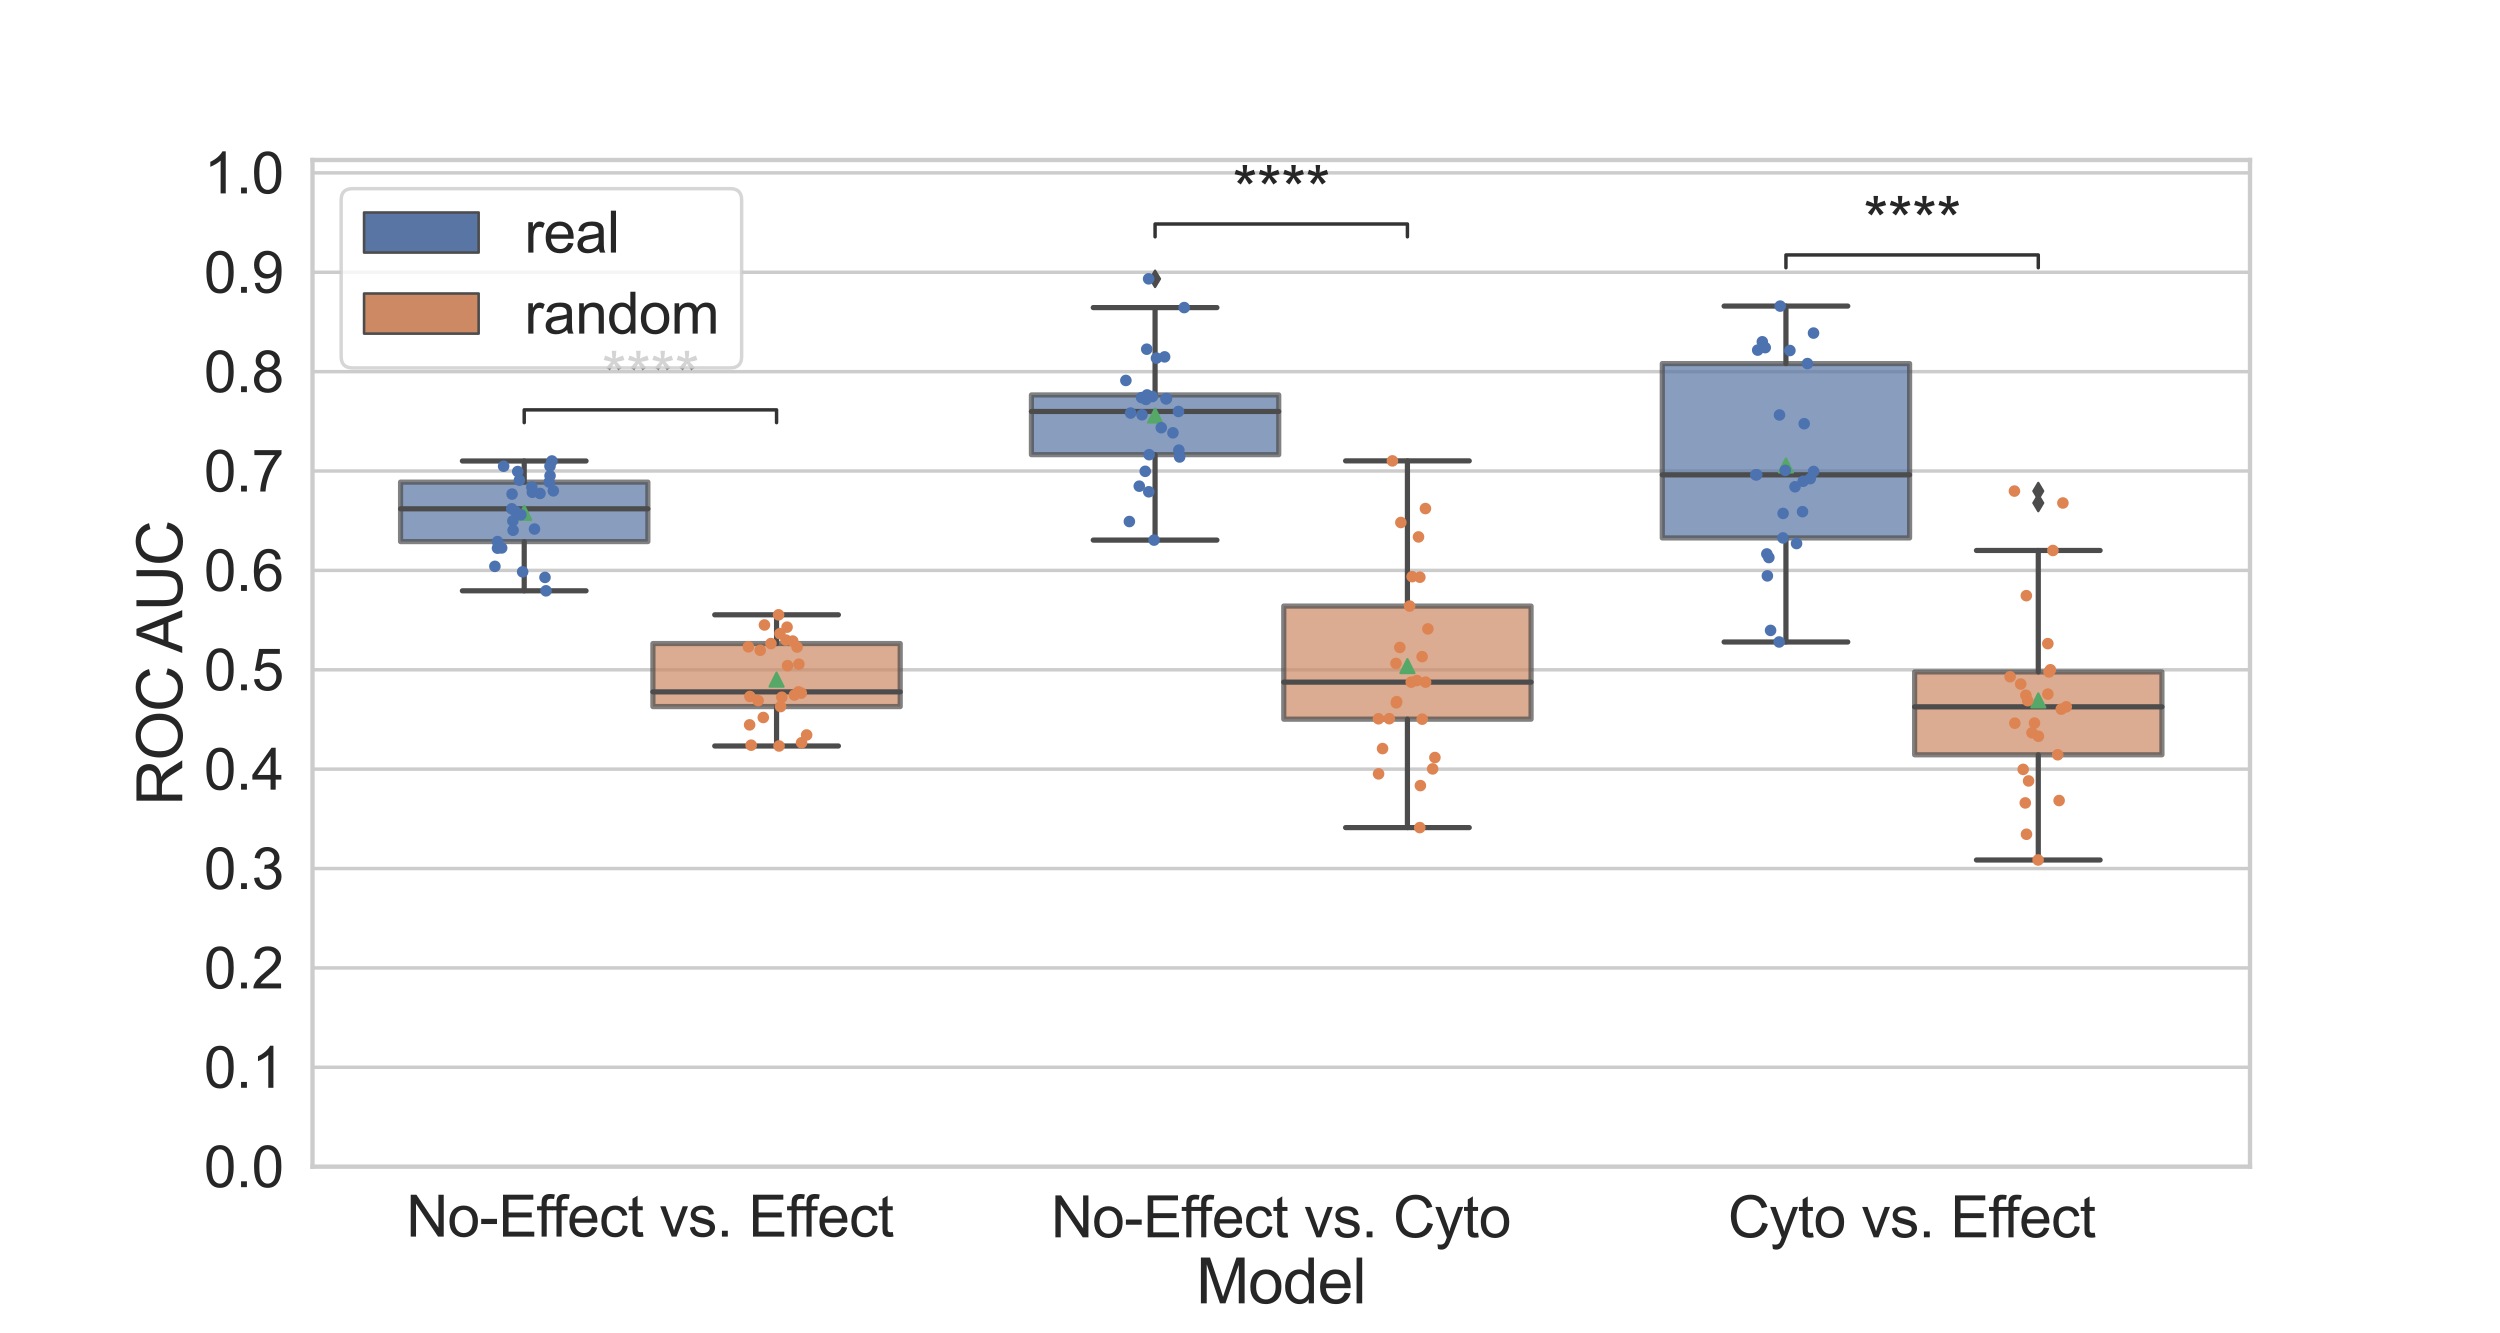 <?xml version="1.0" encoding="utf-8" standalone="no"?>
<!DOCTYPE svg PUBLIC "-//W3C//DTD SVG 1.1//EN"
  "http://www.w3.org/Graphics/SVG/1.1/DTD/svg11.dtd">
<svg xmlns:xlink="http://www.w3.org/1999/xlink" width="1080pt" height="576pt" viewBox="0 0 1080 576" xmlns="http://www.w3.org/2000/svg" version="1.1">
 <defs>
  <style type="text/css">*{stroke-linejoin: round; stroke-linecap: butt}</style>
 </defs>
 <g id="figure_1">
  <g id="patch_1">
   <path d="M 0 576 
L 1080 576 
L 1080 0 
L 0 0 
z
" style="fill: #ffffff"/>
  </g>
  <g id="axes_1">
   <g id="patch_2">
    <path d="M 135 504 
L 972 504 
L 972 69.12 
L 135 69.12 
z
" style="fill: #ffffff"/>
   </g>
   <g id="matplotlib.axis_1">
    <g id="xtick_1">
     <g id="text_1">
      <!-- No-Effect vs. Effect -->
      <g style="fill: #262626" transform="translate(175.498 534.216)scale(0.247 -0.247)">
       <defs>
        <path id="ArialMT-4e" d="M 488 0 
L 488 4581 
L 1109 4581 
L 3516 984 
L 3516 4581 
L 4097 4581 
L 4097 0 
L 3475 0 
L 1069 3600 
L 1069 0 
L 488 0 
z
" transform="scale(0.016)"/>
        <path id="ArialMT-6f" d="M 213 1659 
Q 213 2581 725 3025 
Q 1153 3394 1769 3394 
Q 2453 3394 2887 2945 
Q 3322 2497 3322 1706 
Q 3322 1066 3130 698 
Q 2938 331 2570 128 
Q 2203 -75 1769 -75 
Q 1072 -75 642 372 
Q 213 819 213 1659 
z
M 791 1659 
Q 791 1022 1069 705 
Q 1347 388 1769 388 
Q 2188 388 2466 706 
Q 2744 1025 2744 1678 
Q 2744 2294 2464 2611 
Q 2184 2928 1769 2928 
Q 1347 2928 1069 2612 
Q 791 2297 791 1659 
z
" transform="scale(0.016)"/>
        <path id="ArialMT-2d" d="M 203 1375 
L 203 1941 
L 1931 1941 
L 1931 1375 
L 203 1375 
z
" transform="scale(0.016)"/>
        <path id="ArialMT-45" d="M 506 0 
L 506 4581 
L 3819 4581 
L 3819 4041 
L 1113 4041 
L 1113 2638 
L 3647 2638 
L 3647 2100 
L 1113 2100 
L 1113 541 
L 3925 541 
L 3925 0 
L 506 0 
z
" transform="scale(0.016)"/>
        <path id="ArialMT-66" d="M 556 0 
L 556 2881 
L 59 2881 
L 59 3319 
L 556 3319 
L 556 3672 
Q 556 4006 616 4169 
Q 697 4388 901 4523 
Q 1106 4659 1475 4659 
Q 1713 4659 2000 4603 
L 1916 4113 
Q 1741 4144 1584 4144 
Q 1328 4144 1222 4034 
Q 1116 3925 1116 3625 
L 1116 3319 
L 1763 3319 
L 1763 2881 
L 1116 2881 
L 1116 0 
L 556 0 
z
" transform="scale(0.016)"/>
        <path id="ArialMT-65" d="M 2694 1069 
L 3275 997 
Q 3138 488 2766 206 
Q 2394 -75 1816 -75 
Q 1088 -75 661 373 
Q 234 822 234 1631 
Q 234 2469 665 2931 
Q 1097 3394 1784 3394 
Q 2450 3394 2872 2941 
Q 3294 2488 3294 1666 
Q 3294 1616 3291 1516 
L 816 1516 
Q 847 969 1125 678 
Q 1403 388 1819 388 
Q 2128 388 2347 550 
Q 2566 713 2694 1069 
z
M 847 1978 
L 2700 1978 
Q 2663 2397 2488 2606 
Q 2219 2931 1791 2931 
Q 1403 2931 1139 2672 
Q 875 2413 847 1978 
z
" transform="scale(0.016)"/>
        <path id="ArialMT-63" d="M 2588 1216 
L 3141 1144 
Q 3050 572 2676 248 
Q 2303 -75 1759 -75 
Q 1078 -75 664 370 
Q 250 816 250 1647 
Q 250 2184 428 2587 
Q 606 2991 970 3192 
Q 1334 3394 1763 3394 
Q 2303 3394 2647 3120 
Q 2991 2847 3088 2344 
L 2541 2259 
Q 2463 2594 2264 2762 
Q 2066 2931 1784 2931 
Q 1359 2931 1093 2626 
Q 828 2322 828 1663 
Q 828 994 1084 691 
Q 1341 388 1753 388 
Q 2084 388 2306 591 
Q 2528 794 2588 1216 
z
" transform="scale(0.016)"/>
        <path id="ArialMT-74" d="M 1650 503 
L 1731 6 
Q 1494 -44 1306 -44 
Q 1000 -44 831 53 
Q 663 150 594 308 
Q 525 466 525 972 
L 525 2881 
L 113 2881 
L 113 3319 
L 525 3319 
L 525 4141 
L 1084 4478 
L 1084 3319 
L 1650 3319 
L 1650 2881 
L 1084 2881 
L 1084 941 
Q 1084 700 1114 631 
Q 1144 563 1211 522 
Q 1278 481 1403 481 
Q 1497 481 1650 503 
z
" transform="scale(0.016)"/>
        <path id="ArialMT-20" transform="scale(0.016)"/>
        <path id="ArialMT-76" d="M 1344 0 
L 81 3319 
L 675 3319 
L 1388 1331 
Q 1503 1009 1600 663 
Q 1675 925 1809 1294 
L 2547 3319 
L 3125 3319 
L 1869 0 
L 1344 0 
z
" transform="scale(0.016)"/>
        <path id="ArialMT-73" d="M 197 991 
L 753 1078 
Q 800 744 1014 566 
Q 1228 388 1613 388 
Q 2000 388 2187 545 
Q 2375 703 2375 916 
Q 2375 1106 2209 1216 
Q 2094 1291 1634 1406 
Q 1016 1563 777 1677 
Q 538 1791 414 1992 
Q 291 2194 291 2438 
Q 291 2659 392 2848 
Q 494 3038 669 3163 
Q 800 3259 1026 3326 
Q 1253 3394 1513 3394 
Q 1903 3394 2198 3281 
Q 2494 3169 2634 2976 
Q 2775 2784 2828 2463 
L 2278 2388 
Q 2241 2644 2061 2787 
Q 1881 2931 1553 2931 
Q 1166 2931 1000 2803 
Q 834 2675 834 2503 
Q 834 2394 903 2306 
Q 972 2216 1119 2156 
Q 1203 2125 1616 2013 
Q 2213 1853 2448 1751 
Q 2684 1650 2818 1456 
Q 2953 1263 2953 975 
Q 2953 694 2789 445 
Q 2625 197 2315 61 
Q 2006 -75 1616 -75 
Q 969 -75 630 194 
Q 291 463 197 991 
z
" transform="scale(0.016)"/>
        <path id="ArialMT-2e" d="M 581 0 
L 581 641 
L 1222 641 
L 1222 0 
L 581 0 
z
" transform="scale(0.016)"/>
       </defs>
       <use xlink:href="#ArialMT-4e"/>
       <use xlink:href="#ArialMT-6f" x="72.217"/>
       <use xlink:href="#ArialMT-2d" x="127.832"/>
       <use xlink:href="#ArialMT-45" x="161.133"/>
       <use xlink:href="#ArialMT-66" x="227.832"/>
       <use xlink:href="#ArialMT-66" x="253.865"/>
       <use xlink:href="#ArialMT-65" x="281.648"/>
       <use xlink:href="#ArialMT-63" x="337.264"/>
       <use xlink:href="#ArialMT-74" x="387.264"/>
       <use xlink:href="#ArialMT-20" x="415.047"/>
       <use xlink:href="#ArialMT-76" x="442.83"/>
       <use xlink:href="#ArialMT-73" x="492.83"/>
       <use xlink:href="#ArialMT-2e" x="542.83"/>
       <use xlink:href="#ArialMT-20" x="570.613"/>
       <use xlink:href="#ArialMT-45" x="598.396"/>
       <use xlink:href="#ArialMT-66" x="665.096"/>
       <use xlink:href="#ArialMT-66" x="691.129"/>
       <use xlink:href="#ArialMT-65" x="718.912"/>
       <use xlink:href="#ArialMT-63" x="774.527"/>
       <use xlink:href="#ArialMT-74" x="824.527"/>
      </g>
     </g>
    </g>
    <g id="xtick_2">
     <g id="text_2">
      <!-- No-Effect vs. Cyto -->
      <g style="fill: #262626" transform="translate(454.007 534.517)scale(0.247 -0.247)">
       <defs>
        <path id="ArialMT-43" d="M 3763 1606 
L 4369 1453 
Q 4178 706 3683 314 
Q 3188 -78 2472 -78 
Q 1731 -78 1267 223 
Q 803 525 561 1097 
Q 319 1669 319 2325 
Q 319 3041 592 3573 
Q 866 4106 1370 4382 
Q 1875 4659 2481 4659 
Q 3169 4659 3637 4309 
Q 4106 3959 4291 3325 
L 3694 3184 
Q 3534 3684 3231 3912 
Q 2928 4141 2469 4141 
Q 1941 4141 1586 3887 
Q 1231 3634 1087 3207 
Q 944 2781 944 2328 
Q 944 1744 1114 1308 
Q 1284 872 1643 656 
Q 2003 441 2422 441 
Q 2931 441 3284 734 
Q 3638 1028 3763 1606 
z
" transform="scale(0.016)"/>
        <path id="ArialMT-79" d="M 397 -1278 
L 334 -750 
Q 519 -800 656 -800 
Q 844 -800 956 -737 
Q 1069 -675 1141 -563 
Q 1194 -478 1313 -144 
Q 1328 -97 1363 -6 
L 103 3319 
L 709 3319 
L 1400 1397 
Q 1534 1031 1641 628 
Q 1738 1016 1872 1384 
L 2581 3319 
L 3144 3319 
L 1881 -56 
Q 1678 -603 1566 -809 
Q 1416 -1088 1222 -1217 
Q 1028 -1347 759 -1347 
Q 597 -1347 397 -1278 
z
" transform="scale(0.016)"/>
       </defs>
       <use xlink:href="#ArialMT-4e"/>
       <use xlink:href="#ArialMT-6f" x="72.217"/>
       <use xlink:href="#ArialMT-2d" x="127.832"/>
       <use xlink:href="#ArialMT-45" x="161.133"/>
       <use xlink:href="#ArialMT-66" x="227.832"/>
       <use xlink:href="#ArialMT-66" x="253.865"/>
       <use xlink:href="#ArialMT-65" x="281.648"/>
       <use xlink:href="#ArialMT-63" x="337.264"/>
       <use xlink:href="#ArialMT-74" x="387.264"/>
       <use xlink:href="#ArialMT-20" x="415.047"/>
       <use xlink:href="#ArialMT-76" x="442.83"/>
       <use xlink:href="#ArialMT-73" x="492.83"/>
       <use xlink:href="#ArialMT-2e" x="542.83"/>
       <use xlink:href="#ArialMT-20" x="570.613"/>
       <use xlink:href="#ArialMT-43" x="598.396"/>
       <use xlink:href="#ArialMT-79" x="670.613"/>
       <use xlink:href="#ArialMT-74" x="720.613"/>
       <use xlink:href="#ArialMT-6f" x="748.396"/>
      </g>
     </g>
    </g>
    <g id="xtick_3">
     <g id="text_3">
      <!-- Cyto vs. Effect -->
      <g style="fill: #262626" transform="translate(746.478 534.517)scale(0.247 -0.247)">
       <use xlink:href="#ArialMT-43"/>
       <use xlink:href="#ArialMT-79" x="72.217"/>
       <use xlink:href="#ArialMT-74" x="122.217"/>
       <use xlink:href="#ArialMT-6f" x="150"/>
       <use xlink:href="#ArialMT-20" x="205.615"/>
       <use xlink:href="#ArialMT-76" x="233.398"/>
       <use xlink:href="#ArialMT-73" x="283.398"/>
       <use xlink:href="#ArialMT-2e" x="333.398"/>
       <use xlink:href="#ArialMT-20" x="361.182"/>
       <use xlink:href="#ArialMT-45" x="388.965"/>
       <use xlink:href="#ArialMT-66" x="455.664"/>
       <use xlink:href="#ArialMT-66" x="481.697"/>
       <use xlink:href="#ArialMT-65" x="509.48"/>
       <use xlink:href="#ArialMT-63" x="565.096"/>
       <use xlink:href="#ArialMT-74" x="615.096"/>
      </g>
     </g>
    </g>
    <g id="text_4">
     <!-- Model -->
     <g style="fill: #262626" transform="translate(516.734 563.052)scale(0.27 -0.27)">
      <defs>
       <path id="ArialMT-4d" d="M 475 0 
L 475 4581 
L 1388 4581 
L 2472 1338 
Q 2622 884 2691 659 
Q 2769 909 2934 1394 
L 4031 4581 
L 4847 4581 
L 4847 0 
L 4263 0 
L 4263 3834 
L 2931 0 
L 2384 0 
L 1059 3900 
L 1059 0 
L 475 0 
z
" transform="scale(0.016)"/>
       <path id="ArialMT-64" d="M 2575 0 
L 2575 419 
Q 2259 -75 1647 -75 
Q 1250 -75 917 144 
Q 584 363 401 755 
Q 219 1147 219 1656 
Q 219 2153 384 2558 
Q 550 2963 881 3178 
Q 1213 3394 1622 3394 
Q 1922 3394 2156 3267 
Q 2391 3141 2538 2938 
L 2538 4581 
L 3097 4581 
L 3097 0 
L 2575 0 
z
M 797 1656 
Q 797 1019 1065 703 
Q 1334 388 1700 388 
Q 2069 388 2326 689 
Q 2584 991 2584 1609 
Q 2584 2291 2321 2609 
Q 2059 2928 1675 2928 
Q 1300 2928 1048 2622 
Q 797 2316 797 1656 
z
" transform="scale(0.016)"/>
       <path id="ArialMT-6c" d="M 409 0 
L 409 4581 
L 972 4581 
L 972 0 
L 409 0 
z
" transform="scale(0.016)"/>
      </defs>
      <use xlink:href="#ArialMT-4d"/>
      <use xlink:href="#ArialMT-6f" x="83.301"/>
      <use xlink:href="#ArialMT-64" x="138.916"/>
      <use xlink:href="#ArialMT-65" x="194.531"/>
      <use xlink:href="#ArialMT-6c" x="250.146"/>
     </g>
    </g>
   </g>
   <g id="matplotlib.axis_2">
    <g id="ytick_1">
     <g id="line2d_1">
      <path d="M 135 504 
L 972 504 
" clip-path="url(#p76feeea2ec)" style="fill: none; stroke: #cccccc; stroke-width: 1.5; stroke-linecap: round"/>
     </g>
     <g id="text_5">
      <!-- 0.0 -->
      <g style="fill: #262626" transform="translate(88.097 512.858)scale(0.247 -0.247)">
       <defs>
        <path id="ArialMT-30" d="M 266 2259 
Q 266 3072 433 3567 
Q 600 4063 929 4331 
Q 1259 4600 1759 4600 
Q 2128 4600 2406 4451 
Q 2684 4303 2865 4023 
Q 3047 3744 3150 3342 
Q 3253 2941 3253 2259 
Q 3253 1453 3087 958 
Q 2922 463 2592 192 
Q 2263 -78 1759 -78 
Q 1097 -78 719 397 
Q 266 969 266 2259 
z
M 844 2259 
Q 844 1131 1108 757 
Q 1372 384 1759 384 
Q 2147 384 2411 759 
Q 2675 1134 2675 2259 
Q 2675 3391 2411 3762 
Q 2147 4134 1753 4134 
Q 1366 4134 1134 3806 
Q 844 3388 844 2259 
z
" transform="scale(0.016)"/>
       </defs>
       <use xlink:href="#ArialMT-30"/>
       <use xlink:href="#ArialMT-2e" x="55.615"/>
       <use xlink:href="#ArialMT-30" x="83.398"/>
      </g>
     </g>
    </g>
    <g id="ytick_2">
     <g id="line2d_2">
      <path d="M 135 461.069 
L 972 461.069 
" clip-path="url(#p76feeea2ec)" style="fill: none; stroke: #cccccc; stroke-width: 1.5; stroke-linecap: round"/>
     </g>
     <g id="text_6">
      <!-- 0.1 -->
      <g style="fill: #262626" transform="translate(88.097 469.927)scale(0.247 -0.247)">
       <defs>
        <path id="ArialMT-31" d="M 2384 0 
L 1822 0 
L 1822 3584 
Q 1619 3391 1289 3197 
Q 959 3003 697 2906 
L 697 3450 
Q 1169 3672 1522 3987 
Q 1875 4303 2022 4600 
L 2384 4600 
L 2384 0 
z
" transform="scale(0.016)"/>
       </defs>
       <use xlink:href="#ArialMT-30"/>
       <use xlink:href="#ArialMT-2e" x="55.615"/>
       <use xlink:href="#ArialMT-31" x="83.398"/>
      </g>
     </g>
    </g>
    <g id="ytick_3">
     <g id="line2d_3">
      <path d="M 135 418.138 
L 972 418.138 
" clip-path="url(#p76feeea2ec)" style="fill: none; stroke: #cccccc; stroke-width: 1.5; stroke-linecap: round"/>
     </g>
     <g id="text_7">
      <!-- 0.2 -->
      <g style="fill: #262626" transform="translate(88.097 426.996)scale(0.247 -0.247)">
       <defs>
        <path id="ArialMT-32" d="M 3222 541 
L 3222 0 
L 194 0 
Q 188 203 259 391 
Q 375 700 629 1000 
Q 884 1300 1366 1694 
Q 2113 2306 2375 2664 
Q 2638 3022 2638 3341 
Q 2638 3675 2398 3904 
Q 2159 4134 1775 4134 
Q 1369 4134 1125 3890 
Q 881 3647 878 3216 
L 300 3275 
Q 359 3922 746 4261 
Q 1134 4600 1788 4600 
Q 2447 4600 2831 4234 
Q 3216 3869 3216 3328 
Q 3216 3053 3103 2787 
Q 2991 2522 2730 2228 
Q 2469 1934 1863 1422 
Q 1356 997 1212 845 
Q 1069 694 975 541 
L 3222 541 
z
" transform="scale(0.016)"/>
       </defs>
       <use xlink:href="#ArialMT-30"/>
       <use xlink:href="#ArialMT-2e" x="55.615"/>
       <use xlink:href="#ArialMT-32" x="83.398"/>
      </g>
     </g>
    </g>
    <g id="ytick_4">
     <g id="line2d_4">
      <path d="M 135 375.207 
L 972 375.207 
" clip-path="url(#p76feeea2ec)" style="fill: none; stroke: #cccccc; stroke-width: 1.5; stroke-linecap: round"/>
     </g>
     <g id="text_8">
      <!-- 0.3 -->
      <g style="fill: #262626" transform="translate(88.097 384.065)scale(0.247 -0.247)">
       <defs>
        <path id="ArialMT-33" d="M 269 1209 
L 831 1284 
Q 928 806 1161 595 
Q 1394 384 1728 384 
Q 2125 384 2398 659 
Q 2672 934 2672 1341 
Q 2672 1728 2419 1979 
Q 2166 2231 1775 2231 
Q 1616 2231 1378 2169 
L 1441 2663 
Q 1497 2656 1531 2656 
Q 1891 2656 2178 2843 
Q 2466 3031 2466 3422 
Q 2466 3731 2256 3934 
Q 2047 4138 1716 4138 
Q 1388 4138 1169 3931 
Q 950 3725 888 3313 
L 325 3413 
Q 428 3978 793 4289 
Q 1159 4600 1703 4600 
Q 2078 4600 2393 4439 
Q 2709 4278 2876 4000 
Q 3044 3722 3044 3409 
Q 3044 3113 2884 2869 
Q 2725 2625 2413 2481 
Q 2819 2388 3044 2092 
Q 3269 1797 3269 1353 
Q 3269 753 2831 336 
Q 2394 -81 1725 -81 
Q 1122 -81 723 278 
Q 325 638 269 1209 
z
" transform="scale(0.016)"/>
       </defs>
       <use xlink:href="#ArialMT-30"/>
       <use xlink:href="#ArialMT-2e" x="55.615"/>
       <use xlink:href="#ArialMT-33" x="83.398"/>
      </g>
     </g>
    </g>
    <g id="ytick_5">
     <g id="line2d_5">
      <path d="M 135 332.276 
L 972 332.276 
" clip-path="url(#p76feeea2ec)" style="fill: none; stroke: #cccccc; stroke-width: 1.5; stroke-linecap: round"/>
     </g>
     <g id="text_9">
      <!-- 0.4 -->
      <g style="fill: #262626" transform="translate(88.097 341.134)scale(0.247 -0.247)">
       <defs>
        <path id="ArialMT-34" d="M 2069 0 
L 2069 1097 
L 81 1097 
L 81 1613 
L 2172 4581 
L 2631 4581 
L 2631 1613 
L 3250 1613 
L 3250 1097 
L 2631 1097 
L 2631 0 
L 2069 0 
z
M 2069 1613 
L 2069 3678 
L 634 1613 
L 2069 1613 
z
" transform="scale(0.016)"/>
       </defs>
       <use xlink:href="#ArialMT-30"/>
       <use xlink:href="#ArialMT-2e" x="55.615"/>
       <use xlink:href="#ArialMT-34" x="83.398"/>
      </g>
     </g>
    </g>
    <g id="ytick_6">
     <g id="line2d_6">
      <path d="M 135 289.345 
L 972 289.345 
" clip-path="url(#p76feeea2ec)" style="fill: none; stroke: #cccccc; stroke-width: 1.5; stroke-linecap: round"/>
     </g>
     <g id="text_10">
      <!-- 0.5 -->
      <g style="fill: #262626" transform="translate(88.097 298.203)scale(0.247 -0.247)">
       <defs>
        <path id="ArialMT-35" d="M 266 1200 
L 856 1250 
Q 922 819 1161 601 
Q 1400 384 1738 384 
Q 2144 384 2425 690 
Q 2706 997 2706 1503 
Q 2706 1984 2436 2262 
Q 2166 2541 1728 2541 
Q 1456 2541 1237 2417 
Q 1019 2294 894 2097 
L 366 2166 
L 809 4519 
L 3088 4519 
L 3088 3981 
L 1259 3981 
L 1013 2750 
Q 1425 3038 1878 3038 
Q 2478 3038 2890 2622 
Q 3303 2206 3303 1553 
Q 3303 931 2941 478 
Q 2500 -78 1738 -78 
Q 1113 -78 717 272 
Q 322 622 266 1200 
z
" transform="scale(0.016)"/>
       </defs>
       <use xlink:href="#ArialMT-30"/>
       <use xlink:href="#ArialMT-2e" x="55.615"/>
       <use xlink:href="#ArialMT-35" x="83.398"/>
      </g>
     </g>
    </g>
    <g id="ytick_7">
     <g id="line2d_7">
      <path d="M 135 246.414 
L 972 246.414 
" clip-path="url(#p76feeea2ec)" style="fill: none; stroke: #cccccc; stroke-width: 1.5; stroke-linecap: round"/>
     </g>
     <g id="text_11">
      <!-- 0.6 -->
      <g style="fill: #262626" transform="translate(88.097 255.272)scale(0.247 -0.247)">
       <defs>
        <path id="ArialMT-36" d="M 3184 3459 
L 2625 3416 
Q 2550 3747 2413 3897 
Q 2184 4138 1850 4138 
Q 1581 4138 1378 3988 
Q 1113 3794 959 3422 
Q 806 3050 800 2363 
Q 1003 2672 1297 2822 
Q 1591 2972 1913 2972 
Q 2475 2972 2870 2558 
Q 3266 2144 3266 1488 
Q 3266 1056 3080 686 
Q 2894 316 2569 119 
Q 2244 -78 1831 -78 
Q 1128 -78 684 439 
Q 241 956 241 2144 
Q 241 3472 731 4075 
Q 1159 4600 1884 4600 
Q 2425 4600 2770 4297 
Q 3116 3994 3184 3459 
z
M 888 1484 
Q 888 1194 1011 928 
Q 1134 663 1356 523 
Q 1578 384 1822 384 
Q 2178 384 2434 671 
Q 2691 959 2691 1453 
Q 2691 1928 2437 2201 
Q 2184 2475 1800 2475 
Q 1419 2475 1153 2201 
Q 888 1928 888 1484 
z
" transform="scale(0.016)"/>
       </defs>
       <use xlink:href="#ArialMT-30"/>
       <use xlink:href="#ArialMT-2e" x="55.615"/>
       <use xlink:href="#ArialMT-36" x="83.398"/>
      </g>
     </g>
    </g>
    <g id="ytick_8">
     <g id="line2d_8">
      <path d="M 135 203.483 
L 972 203.483 
" clip-path="url(#p76feeea2ec)" style="fill: none; stroke: #cccccc; stroke-width: 1.5; stroke-linecap: round"/>
     </g>
     <g id="text_12">
      <!-- 0.7 -->
      <g style="fill: #262626" transform="translate(88.097 212.341)scale(0.247 -0.247)">
       <defs>
        <path id="ArialMT-37" d="M 303 3981 
L 303 4522 
L 3269 4522 
L 3269 4084 
Q 2831 3619 2401 2847 
Q 1972 2075 1738 1259 
Q 1569 684 1522 0 
L 944 0 
Q 953 541 1156 1306 
Q 1359 2072 1739 2783 
Q 2119 3494 2547 3981 
L 303 3981 
z
" transform="scale(0.016)"/>
       </defs>
       <use xlink:href="#ArialMT-30"/>
       <use xlink:href="#ArialMT-2e" x="55.615"/>
       <use xlink:href="#ArialMT-37" x="83.398"/>
      </g>
     </g>
    </g>
    <g id="ytick_9">
     <g id="line2d_9">
      <path d="M 135 160.552 
L 972 160.552 
" clip-path="url(#p76feeea2ec)" style="fill: none; stroke: #cccccc; stroke-width: 1.5; stroke-linecap: round"/>
     </g>
     <g id="text_13">
      <!-- 0.8 -->
      <g style="fill: #262626" transform="translate(88.097 169.41)scale(0.247 -0.247)">
       <defs>
        <path id="ArialMT-38" d="M 1131 2484 
Q 781 2613 612 2850 
Q 444 3088 444 3419 
Q 444 3919 803 4259 
Q 1163 4600 1759 4600 
Q 2359 4600 2725 4251 
Q 3091 3903 3091 3403 
Q 3091 3084 2923 2848 
Q 2756 2613 2416 2484 
Q 2838 2347 3058 2040 
Q 3278 1734 3278 1309 
Q 3278 722 2862 322 
Q 2447 -78 1769 -78 
Q 1091 -78 675 323 
Q 259 725 259 1325 
Q 259 1772 486 2073 
Q 713 2375 1131 2484 
z
M 1019 3438 
Q 1019 3113 1228 2906 
Q 1438 2700 1772 2700 
Q 2097 2700 2305 2904 
Q 2513 3109 2513 3406 
Q 2513 3716 2298 3927 
Q 2084 4138 1766 4138 
Q 1444 4138 1231 3931 
Q 1019 3725 1019 3438 
z
M 838 1322 
Q 838 1081 952 856 
Q 1066 631 1291 507 
Q 1516 384 1775 384 
Q 2178 384 2440 643 
Q 2703 903 2703 1303 
Q 2703 1709 2433 1975 
Q 2163 2241 1756 2241 
Q 1359 2241 1098 1978 
Q 838 1716 838 1322 
z
" transform="scale(0.016)"/>
       </defs>
       <use xlink:href="#ArialMT-30"/>
       <use xlink:href="#ArialMT-2e" x="55.615"/>
       <use xlink:href="#ArialMT-38" x="83.398"/>
      </g>
     </g>
    </g>
    <g id="ytick_10">
     <g id="line2d_10">
      <path d="M 135 117.621 
L 972 117.621 
" clip-path="url(#p76feeea2ec)" style="fill: none; stroke: #cccccc; stroke-width: 1.5; stroke-linecap: round"/>
     </g>
     <g id="text_14">
      <!-- 0.9 -->
      <g style="fill: #262626" transform="translate(88.097 126.479)scale(0.247 -0.247)">
       <defs>
        <path id="ArialMT-39" d="M 350 1059 
L 891 1109 
Q 959 728 1153 556 
Q 1347 384 1650 384 
Q 1909 384 2104 503 
Q 2300 622 2425 820 
Q 2550 1019 2634 1356 
Q 2719 1694 2719 2044 
Q 2719 2081 2716 2156 
Q 2547 1888 2255 1720 
Q 1963 1553 1622 1553 
Q 1053 1553 659 1965 
Q 266 2378 266 3053 
Q 266 3750 677 4175 
Q 1088 4600 1706 4600 
Q 2153 4600 2523 4359 
Q 2894 4119 3086 3673 
Q 3278 3228 3278 2384 
Q 3278 1506 3087 986 
Q 2897 466 2520 194 
Q 2144 -78 1638 -78 
Q 1100 -78 759 220 
Q 419 519 350 1059 
z
M 2653 3081 
Q 2653 3566 2395 3850 
Q 2138 4134 1775 4134 
Q 1400 4134 1122 3828 
Q 844 3522 844 3034 
Q 844 2597 1108 2323 
Q 1372 2050 1759 2050 
Q 2150 2050 2401 2323 
Q 2653 2597 2653 3081 
z
" transform="scale(0.016)"/>
       </defs>
       <use xlink:href="#ArialMT-30"/>
       <use xlink:href="#ArialMT-2e" x="55.615"/>
       <use xlink:href="#ArialMT-39" x="83.398"/>
      </g>
     </g>
    </g>
    <g id="ytick_11">
     <g id="line2d_11">
      <path d="M 135 74.69 
L 972 74.69 
" clip-path="url(#p76feeea2ec)" style="fill: none; stroke: #cccccc; stroke-width: 1.5; stroke-linecap: round"/>
     </g>
     <g id="text_15">
      <!-- 1.0 -->
      <g style="fill: #262626" transform="translate(88.097 83.548)scale(0.247 -0.247)">
       <use xlink:href="#ArialMT-31"/>
       <use xlink:href="#ArialMT-2e" x="55.615"/>
       <use xlink:href="#ArialMT-30" x="83.398"/>
      </g>
     </g>
    </g>
    <g id="text_16">
     <!-- ROC AUC -->
     <g style="fill: #262626" transform="translate(78.731 348.071)rotate(-90)scale(0.27 -0.27)">
      <defs>
       <path id="ArialMT-52" d="M 503 0 
L 503 4581 
L 2534 4581 
Q 3147 4581 3465 4457 
Q 3784 4334 3975 4021 
Q 4166 3709 4166 3331 
Q 4166 2844 3850 2509 
Q 3534 2175 2875 2084 
Q 3116 1969 3241 1856 
Q 3506 1613 3744 1247 
L 4541 0 
L 3778 0 
L 3172 953 
Q 2906 1366 2734 1584 
Q 2563 1803 2427 1890 
Q 2291 1978 2150 2013 
Q 2047 2034 1813 2034 
L 1109 2034 
L 1109 0 
L 503 0 
z
M 1109 2559 
L 2413 2559 
Q 2828 2559 3062 2645 
Q 3297 2731 3419 2920 
Q 3541 3109 3541 3331 
Q 3541 3656 3305 3865 
Q 3069 4075 2559 4075 
L 1109 4075 
L 1109 2559 
z
" transform="scale(0.016)"/>
       <path id="ArialMT-4f" d="M 309 2231 
Q 309 3372 921 4017 
Q 1534 4663 2503 4663 
Q 3138 4663 3647 4359 
Q 4156 4056 4423 3514 
Q 4691 2972 4691 2284 
Q 4691 1588 4409 1038 
Q 4128 488 3612 205 
Q 3097 -78 2500 -78 
Q 1853 -78 1343 234 
Q 834 547 571 1087 
Q 309 1628 309 2231 
z
M 934 2222 
Q 934 1394 1379 917 
Q 1825 441 2497 441 
Q 3181 441 3623 922 
Q 4066 1403 4066 2288 
Q 4066 2847 3877 3264 
Q 3688 3681 3323 3911 
Q 2959 4141 2506 4141 
Q 1863 4141 1398 3698 
Q 934 3256 934 2222 
z
" transform="scale(0.016)"/>
       <path id="ArialMT-41" d="M -9 0 
L 1750 4581 
L 2403 4581 
L 4278 0 
L 3588 0 
L 3053 1388 
L 1138 1388 
L 634 0 
L -9 0 
z
M 1313 1881 
L 2866 1881 
L 2388 3150 
Q 2169 3728 2063 4100 
Q 1975 3659 1816 3225 
L 1313 1881 
z
" transform="scale(0.016)"/>
       <path id="ArialMT-55" d="M 3500 4581 
L 4106 4581 
L 4106 1934 
Q 4106 1244 3950 837 
Q 3794 431 3386 176 
Q 2978 -78 2316 -78 
Q 1672 -78 1262 144 
Q 853 366 678 786 
Q 503 1206 503 1934 
L 503 4581 
L 1109 4581 
L 1109 1938 
Q 1109 1341 1220 1058 
Q 1331 775 1601 622 
Q 1872 469 2263 469 
Q 2931 469 3215 772 
Q 3500 1075 3500 1938 
L 3500 4581 
z
" transform="scale(0.016)"/>
      </defs>
      <use xlink:href="#ArialMT-52"/>
      <use xlink:href="#ArialMT-4f" x="72.217"/>
      <use xlink:href="#ArialMT-43" x="150"/>
      <use xlink:href="#ArialMT-20" x="222.217"/>
      <use xlink:href="#ArialMT-41" x="244.5"/>
      <use xlink:href="#ArialMT-55" x="311.199"/>
      <use xlink:href="#ArialMT-43" x="383.416"/>
     </g>
    </g>
   </g>
   <g id="patch_3">
    <path d="M 173.045 233.962 
L 279.878 233.962 
L 279.878 208.275 
L 173.045 208.275 
L 173.045 233.962 
z
" clip-path="url(#p76feeea2ec)" style="fill: #5875a4; opacity: 0.7; stroke: #4c4c4c; stroke-width: 2.25; stroke-linejoin: miter"/>
   </g>
   <g id="patch_4">
    <path d="M 282.058 305.236 
L 388.891 305.236 
L 388.891 278.016 
L 282.058 278.016 
L 282.058 305.236 
z
" clip-path="url(#p76feeea2ec)" style="fill: #cc8963; opacity: 0.7; stroke: #4c4c4c; stroke-width: 2.25; stroke-linejoin: miter"/>
   </g>
   <g id="patch_5">
    <path d="M 445.577 196.421 
L 552.41 196.421 
L 552.41 170.617 
L 445.577 170.617 
L 445.577 196.421 
z
" clip-path="url(#p76feeea2ec)" style="fill: #5875a4; opacity: 0.7; stroke: #4c4c4c; stroke-width: 2.25; stroke-linejoin: miter"/>
   </g>
   <g id="patch_6">
    <path d="M 554.59 310.682 
L 661.423 310.682 
L 661.423 261.825 
L 554.59 261.825 
L 554.59 310.682 
z
" clip-path="url(#p76feeea2ec)" style="fill: #cc8963; opacity: 0.7; stroke: #4c4c4c; stroke-width: 2.25; stroke-linejoin: miter"/>
   </g>
   <g id="patch_7">
    <path d="M 718.109 232.386 
L 824.942 232.386 
L 824.942 157.069 
L 718.109 157.069 
L 718.109 232.386 
z
" clip-path="url(#p76feeea2ec)" style="fill: #5875a4; opacity: 0.7; stroke: #4c4c4c; stroke-width: 2.25; stroke-linejoin: miter"/>
   </g>
   <g id="patch_8">
    <path d="M 827.122 326.062 
L 933.955 326.062 
L 933.955 290.287 
L 827.122 290.287 
L 827.122 326.062 
z
" clip-path="url(#p76feeea2ec)" style="fill: #cc8963; opacity: 0.7; stroke: #4c4c4c; stroke-width: 2.25; stroke-linejoin: miter"/>
   </g>
   <g id="patch_9">
    <path d="M 280.968 504 
L 280.968 504 
L 280.968 504 
L 280.968 504 
z
" clip-path="url(#p76feeea2ec)" style="fill: #5875a4; stroke: #4c4c4c; stroke-width: 1.125; stroke-linejoin: miter"/>
   </g>
   <g id="patch_10">
    <path d="M 280.968 504 
L 280.968 504 
L 280.968 504 
L 280.968 504 
z
" clip-path="url(#p76feeea2ec)" style="fill: #cc8963; stroke: #4c4c4c; stroke-width: 1.125; stroke-linejoin: miter"/>
   </g>
   <g id="PathCollection_1"/>
   <g id="PathCollection_2"/>
   <g id="line2d_12">
    <path d="M 226.462 233.962 
L 226.462 255.235 
" clip-path="url(#p76feeea2ec)" style="fill: none; stroke: #4c4c4c; stroke-width: 2.25; stroke-linecap: round"/>
   </g>
   <g id="line2d_13">
    <path d="M 226.462 208.275 
L 226.462 199.145 
" clip-path="url(#p76feeea2ec)" style="fill: none; stroke: #4c4c4c; stroke-width: 2.25; stroke-linecap: round"/>
   </g>
   <g id="line2d_14">
    <path d="M 199.754 255.235 
L 253.17 255.235 
" clip-path="url(#p76feeea2ec)" style="fill: none; stroke: #4c4c4c; stroke-width: 2.25; stroke-linecap: round"/>
   </g>
   <g id="line2d_15">
    <path d="M 199.754 199.145 
L 253.17 199.145 
" clip-path="url(#p76feeea2ec)" style="fill: none; stroke: #4c4c4c; stroke-width: 2.25; stroke-linecap: round"/>
   </g>
   <g id="line2d_16"/>
   <g id="line2d_17">
    <path d="M 335.474 305.236 
L 335.474 322.267 
" clip-path="url(#p76feeea2ec)" style="fill: none; stroke: #4c4c4c; stroke-width: 2.25; stroke-linecap: round"/>
   </g>
   <g id="line2d_18">
    <path d="M 335.474 278.016 
L 335.474 265.602 
" clip-path="url(#p76feeea2ec)" style="fill: none; stroke: #4c4c4c; stroke-width: 2.25; stroke-linecap: round"/>
   </g>
   <g id="line2d_19">
    <path d="M 308.766 322.267 
L 362.183 322.267 
" clip-path="url(#p76feeea2ec)" style="fill: none; stroke: #4c4c4c; stroke-width: 2.25; stroke-linecap: round"/>
   </g>
   <g id="line2d_20">
    <path d="M 308.766 265.602 
L 362.183 265.602 
" clip-path="url(#p76feeea2ec)" style="fill: none; stroke: #4c4c4c; stroke-width: 2.25; stroke-linecap: round"/>
   </g>
   <g id="line2d_21"/>
   <g id="line2d_22">
    <path d="M 498.994 196.421 
L 498.994 233.323 
" clip-path="url(#p76feeea2ec)" style="fill: none; stroke: #4c4c4c; stroke-width: 2.25; stroke-linecap: round"/>
   </g>
   <g id="line2d_23">
    <path d="M 498.994 170.617 
L 498.994 132.875 
" clip-path="url(#p76feeea2ec)" style="fill: none; stroke: #4c4c4c; stroke-width: 2.25; stroke-linecap: round"/>
   </g>
   <g id="line2d_24">
    <path d="M 472.285 233.323 
L 525.702 233.323 
" clip-path="url(#p76feeea2ec)" style="fill: none; stroke: #4c4c4c; stroke-width: 2.25; stroke-linecap: round"/>
   </g>
   <g id="line2d_25">
    <path d="M 472.285 132.875 
L 525.702 132.875 
" clip-path="url(#p76feeea2ec)" style="fill: none; stroke: #4c4c4c; stroke-width: 2.25; stroke-linecap: round"/>
   </g>
   <g id="line2d_26">
    <defs>
     <path id="m39f9c51b81" d="M -0 3.536 
L 2.121 0 
L -0 -3.536 
L -2.121 -0 
z
" style="stroke: #4c4c4c; stroke-linejoin: miter"/>
    </defs>
    <g clip-path="url(#p76feeea2ec)">
     <use xlink:href="#m39f9c51b81" x="498.994" y="120.458" style="fill: #4c4c4c; stroke: #4c4c4c; stroke-linejoin: miter"/>
    </g>
   </g>
   <g id="line2d_27">
    <path d="M 608.006 310.682 
L 608.006 357.522 
" clip-path="url(#p76feeea2ec)" style="fill: none; stroke: #4c4c4c; stroke-width: 2.25; stroke-linecap: round"/>
   </g>
   <g id="line2d_28">
    <path d="M 608.006 261.825 
L 608.006 199.101 
" clip-path="url(#p76feeea2ec)" style="fill: none; stroke: #4c4c4c; stroke-width: 2.25; stroke-linecap: round"/>
   </g>
   <g id="line2d_29">
    <path d="M 581.298 357.522 
L 634.715 357.522 
" clip-path="url(#p76feeea2ec)" style="fill: none; stroke: #4c4c4c; stroke-width: 2.25; stroke-linecap: round"/>
   </g>
   <g id="line2d_30">
    <path d="M 581.298 199.101 
L 634.715 199.101 
" clip-path="url(#p76feeea2ec)" style="fill: none; stroke: #4c4c4c; stroke-width: 2.25; stroke-linecap: round"/>
   </g>
   <g id="line2d_31"/>
   <g id="line2d_32">
    <path d="M 771.526 232.386 
L 771.526 277.336 
" clip-path="url(#p76feeea2ec)" style="fill: none; stroke: #4c4c4c; stroke-width: 2.25; stroke-linecap: round"/>
   </g>
   <g id="line2d_33">
    <path d="M 771.526 157.069 
L 771.526 132.232 
" clip-path="url(#p76feeea2ec)" style="fill: none; stroke: #4c4c4c; stroke-width: 2.25; stroke-linecap: round"/>
   </g>
   <g id="line2d_34">
    <path d="M 744.817 277.336 
L 798.234 277.336 
" clip-path="url(#p76feeea2ec)" style="fill: none; stroke: #4c4c4c; stroke-width: 2.25; stroke-linecap: round"/>
   </g>
   <g id="line2d_35">
    <path d="M 744.817 132.232 
L 798.234 132.232 
" clip-path="url(#p76feeea2ec)" style="fill: none; stroke: #4c4c4c; stroke-width: 2.25; stroke-linecap: round"/>
   </g>
   <g id="line2d_36"/>
   <g id="line2d_37">
    <path d="M 880.538 326.062 
L 880.538 371.51 
" clip-path="url(#p76feeea2ec)" style="fill: none; stroke: #4c4c4c; stroke-width: 2.25; stroke-linecap: round"/>
   </g>
   <g id="line2d_38">
    <path d="M 880.538 290.287 
L 880.538 237.808 
" clip-path="url(#p76feeea2ec)" style="fill: none; stroke: #4c4c4c; stroke-width: 2.25; stroke-linecap: round"/>
   </g>
   <g id="line2d_39">
    <path d="M 853.83 371.51 
L 907.246 371.51 
" clip-path="url(#p76feeea2ec)" style="fill: none; stroke: #4c4c4c; stroke-width: 2.25; stroke-linecap: round"/>
   </g>
   <g id="line2d_40">
    <path d="M 853.83 237.808 
L 907.246 237.808 
" clip-path="url(#p76feeea2ec)" style="fill: none; stroke: #4c4c4c; stroke-width: 2.25; stroke-linecap: round"/>
   </g>
   <g id="line2d_41">
    <g clip-path="url(#p76feeea2ec)">
     <use xlink:href="#m39f9c51b81" x="880.538" y="212.145" style="fill: #4c4c4c; stroke: #4c4c4c; stroke-linejoin: miter"/>
     <use xlink:href="#m39f9c51b81" x="880.538" y="217.293" style="fill: #4c4c4c; stroke: #4c4c4c; stroke-linejoin: miter"/>
    </g>
   </g>
   <g id="line2d_42">
    <path d="M 498.994 102.302 
L 498.994 96.778 
L 608.006 96.778 
L 608.006 102.302 
" clip-path="url(#p76feeea2ec)" style="fill: none; stroke: #333333; stroke-width: 1.5; stroke-linecap: round"/>
   </g>
   <g id="line2d_43">
    <path d="M 226.462 182.575 
L 226.462 177.052 
L 335.474 177.052 
L 335.474 182.575 
" clip-path="url(#p76feeea2ec)" style="fill: none; stroke: #333333; stroke-width: 1.5; stroke-linecap: round"/>
   </g>
   <g id="line2d_44">
    <path d="M 771.526 115.662 
L 771.526 110.139 
L 880.538 110.139 
L 880.538 115.662 
" clip-path="url(#p76feeea2ec)" style="fill: none; stroke: #333333; stroke-width: 1.5; stroke-linecap: round"/>
   </g>
   <g id="line2d_45">
    <path d="M 173.045 219.801 
L 279.878 219.801 
" clip-path="url(#p76feeea2ec)" style="fill: none; stroke: #4c4c4c; stroke-width: 2.25; stroke-linecap: round"/>
   </g>
   <g id="line2d_46">
    <defs>
     <path id="m01382644c4" d="M 0 -3 
L -3 3 
L 3 3 
z
" style="stroke: #55a868; stroke-linejoin: miter"/>
    </defs>
    <g clip-path="url(#p76feeea2ec)">
     <use xlink:href="#m01382644c4" x="226.462" y="221.538" style="fill: #55a868; stroke: #55a868; stroke-linejoin: miter"/>
    </g>
   </g>
   <g id="line2d_47">
    <path d="M 282.058 298.877 
L 388.891 298.877 
" clip-path="url(#p76feeea2ec)" style="fill: none; stroke: #4c4c4c; stroke-width: 2.25; stroke-linecap: round"/>
   </g>
   <g id="line2d_48">
    <g clip-path="url(#p76feeea2ec)">
     <use xlink:href="#m01382644c4" x="335.474" y="293.612" style="fill: #55a868; stroke: #55a868; stroke-linejoin: miter"/>
    </g>
   </g>
   <g id="line2d_49">
    <path d="M 445.577 177.759 
L 552.41 177.759 
" clip-path="url(#p76feeea2ec)" style="fill: none; stroke: #4c4c4c; stroke-width: 2.25; stroke-linecap: round"/>
   </g>
   <g id="line2d_50">
    <g clip-path="url(#p76feeea2ec)">
     <use xlink:href="#m01382644c4" x="498.994" y="179.532" style="fill: #55a868; stroke: #55a868; stroke-linejoin: miter"/>
    </g>
   </g>
   <g id="line2d_51">
    <path d="M 554.59 294.685 
L 661.423 294.685 
" clip-path="url(#p76feeea2ec)" style="fill: none; stroke: #4c4c4c; stroke-width: 2.25; stroke-linecap: round"/>
   </g>
   <g id="line2d_52">
    <g clip-path="url(#p76feeea2ec)">
     <use xlink:href="#m01382644c4" x="608.006" y="287.767" style="fill: #55a868; stroke: #55a868; stroke-linejoin: miter"/>
    </g>
   </g>
   <g id="line2d_53">
    <path d="M 718.109 205.127 
L 824.942 205.127 
" clip-path="url(#p76feeea2ec)" style="fill: none; stroke: #4c4c4c; stroke-width: 2.25; stroke-linecap: round"/>
   </g>
   <g id="line2d_54">
    <g clip-path="url(#p76feeea2ec)">
     <use xlink:href="#m01382644c4" x="771.526" y="201.068" style="fill: #55a868; stroke: #55a868; stroke-linejoin: miter"/>
    </g>
   </g>
   <g id="line2d_55">
    <path d="M 827.122 305.35 
L 933.955 305.35 
" clip-path="url(#p76feeea2ec)" style="fill: none; stroke: #4c4c4c; stroke-width: 2.25; stroke-linecap: round"/>
   </g>
   <g id="line2d_56">
    <g clip-path="url(#p76feeea2ec)">
     <use xlink:href="#m01382644c4" x="880.538" y="302.58" style="fill: #55a868; stroke: #55a868; stroke-linejoin: miter"/>
    </g>
   </g>
   <g id="patch_11">
    <path d="M 135 504 
L 135 69.12 
" style="fill: none; stroke: #cccccc; stroke-width: 1.875; stroke-linejoin: miter; stroke-linecap: square"/>
   </g>
   <g id="patch_12">
    <path d="M 972 504 
L 972 69.12 
" style="fill: none; stroke: #cccccc; stroke-width: 1.875; stroke-linejoin: miter; stroke-linecap: square"/>
   </g>
   <g id="patch_13">
    <path d="M 135 504 
L 972 504 
" style="fill: none; stroke: #cccccc; stroke-width: 1.875; stroke-linejoin: miter; stroke-linecap: square"/>
   </g>
   <g id="patch_14">
    <path d="M 135 69.12 
L 972 69.12 
" style="fill: none; stroke: #cccccc; stroke-width: 1.875; stroke-linejoin: miter; stroke-linecap: square"/>
   </g>
   <g id="PathCollection_3">
    <defs>
     <path id="C0_0_195986a22d" d="M 0 2.5 
C 0.663 2.5 1.299 2.237 1.768 1.768 
C 2.237 1.299 2.5 0.663 2.5 -0 
C 2.5 -0.663 2.237 -1.299 1.768 -1.768 
C 1.299 -2.237 0.663 -2.5 0 -2.5 
C -0.663 -2.5 -1.299 -2.237 -1.768 -1.768 
C -2.237 -1.299 -2.5 -0.663 -2.5 0 
C -2.5 0.663 -2.237 1.299 -1.768 1.768 
C -1.299 2.237 -0.663 2.5 0 2.5 
z
"/>
    </defs>
    <g clip-path="url(#p76feeea2ec)">
     <use xlink:href="#C0_0_195986a22d" x="235.883" y="255.235" style="fill: #4c72b0"/>
    </g>
    <g clip-path="url(#p76feeea2ec)">
     <use xlink:href="#C0_0_195986a22d" x="229.75" y="210.425" style="fill: #4c72b0"/>
    </g>
    <g clip-path="url(#p76feeea2ec)">
     <use xlink:href="#C0_0_195986a22d" x="233.274" y="213.167" style="fill: #4c72b0"/>
    </g>
    <g clip-path="url(#p76feeea2ec)">
     <use xlink:href="#C0_0_195986a22d" x="213.793" y="244.662" style="fill: #4c72b0"/>
    </g>
    <g clip-path="url(#p76feeea2ec)">
     <use xlink:href="#C0_0_195986a22d" x="216.719" y="236.706" style="fill: #4c72b0"/>
    </g>
    <g clip-path="url(#p76feeea2ec)">
     <use xlink:href="#C0_0_195986a22d" x="224.39" y="207.453" style="fill: #4c72b0"/>
    </g>
    <g clip-path="url(#p76feeea2ec)">
     <use xlink:href="#C0_0_195986a22d" x="235.433" y="249.436" style="fill: #4c72b0"/>
    </g>
    <g clip-path="url(#p76feeea2ec)">
     <use xlink:href="#C0_0_195986a22d" x="217.568" y="201.413" style="fill: #4c72b0"/>
    </g>
    <g clip-path="url(#p76feeea2ec)">
     <use xlink:href="#C0_0_195986a22d" x="221.205" y="213.438" style="fill: #4c72b0"/>
    </g>
    <g clip-path="url(#p76feeea2ec)">
     <use xlink:href="#C0_0_195986a22d" x="229.964" y="212.662" style="fill: #4c72b0"/>
    </g>
    <g clip-path="url(#p76feeea2ec)">
     <use xlink:href="#C0_0_195986a22d" x="214.932" y="233.962" style="fill: #4c72b0"/>
    </g>
    <g clip-path="url(#p76feeea2ec)">
     <use xlink:href="#C0_0_195986a22d" x="214.919" y="236.805" style="fill: #4c72b0"/>
    </g>
    <g clip-path="url(#p76feeea2ec)">
     <use xlink:href="#C0_0_195986a22d" x="239.05" y="212.048" style="fill: #4c72b0"/>
    </g>
    <g clip-path="url(#p76feeea2ec)">
     <use xlink:href="#C0_0_195986a22d" x="224.999" y="222.356" style="fill: #4c72b0"/>
    </g>
    <g clip-path="url(#p76feeea2ec)">
     <use xlink:href="#C0_0_195986a22d" x="221.543" y="225.046" style="fill: #4c72b0"/>
    </g>
    <g clip-path="url(#p76feeea2ec)">
     <use xlink:href="#C0_0_195986a22d" x="230.896" y="228.54" style="fill: #4c72b0"/>
    </g>
    <g clip-path="url(#p76feeea2ec)">
     <use xlink:href="#C0_0_195986a22d" x="237.618" y="205.515" style="fill: #4c72b0"/>
    </g>
    <g clip-path="url(#p76feeea2ec)">
     <use xlink:href="#C0_0_195986a22d" x="238.437" y="199.145" style="fill: #4c72b0"/>
    </g>
    <g clip-path="url(#p76feeea2ec)">
     <use xlink:href="#C0_0_195986a22d" x="237.59" y="201.375" style="fill: #4c72b0"/>
    </g>
    <g clip-path="url(#p76feeea2ec)">
     <use xlink:href="#C0_0_195986a22d" x="221.085" y="219.801" style="fill: #4c72b0"/>
    </g>
    <g clip-path="url(#p76feeea2ec)">
     <use xlink:href="#C0_0_195986a22d" x="221.655" y="229.067" style="fill: #4c72b0"/>
    </g>
    <g clip-path="url(#p76feeea2ec)">
     <use xlink:href="#C0_0_195986a22d" x="222.89" y="221.171" style="fill: #4c72b0"/>
    </g>
    <g clip-path="url(#p76feeea2ec)">
     <use xlink:href="#C0_0_195986a22d" x="225.777" y="247.037" style="fill: #4c72b0"/>
    </g>
    <g clip-path="url(#p76feeea2ec)">
     <use xlink:href="#C0_0_195986a22d" x="223.655" y="203.703" style="fill: #4c72b0"/>
    </g>
    <g clip-path="url(#p76feeea2ec)">
     <use xlink:href="#C0_0_195986a22d" x="237.262" y="208.275" style="fill: #4c72b0"/>
    </g>
   </g>
   <g id="PathCollection_4">
    <defs>
     <path id="C1_0_2e968ef151" d="M 0 2.5 
C 0.663 2.5 1.299 2.237 1.768 1.768 
C 2.237 1.299 2.5 0.663 2.5 -0 
C 2.5 -0.663 2.237 -1.299 1.768 -1.768 
C 1.299 -2.237 0.663 -2.5 0 -2.5 
C -0.663 -2.5 -1.299 -2.237 -1.768 -1.768 
C -2.237 -1.299 -2.5 -0.663 -2.5 0 
C -2.5 0.663 -2.237 1.299 -1.768 1.768 
C -1.299 2.237 -0.663 2.5 0 2.5 
z
"/>
    </defs>
    <g clip-path="url(#p76feeea2ec)">
     <use xlink:href="#C1_0_2e968ef151" x="323.295" y="279.431" style="fill: #dd8452"/>
    </g>
    <g clip-path="url(#p76feeea2ec)">
     <use xlink:href="#C1_0_2e968ef151" x="346.154" y="299.426" style="fill: #dd8452"/>
    </g>
    <g clip-path="url(#p76feeea2ec)">
     <use xlink:href="#C1_0_2e968ef151" x="339.546" y="276.513" style="fill: #dd8452"/>
    </g>
    <g clip-path="url(#p76feeea2ec)">
     <use xlink:href="#C1_0_2e968ef151" x="328.422" y="280.924" style="fill: #dd8452"/>
    </g>
    <g clip-path="url(#p76feeea2ec)">
     <use xlink:href="#C1_0_2e968ef151" x="336.341" y="265.602" style="fill: #dd8452"/>
    </g>
    <g clip-path="url(#p76feeea2ec)">
     <use xlink:href="#C1_0_2e968ef151" x="340.01" y="270.932" style="fill: #dd8452"/>
    </g>
    <g clip-path="url(#p76feeea2ec)">
     <use xlink:href="#C1_0_2e968ef151" x="324.496" y="321.915" style="fill: #dd8452"/>
    </g>
    <g clip-path="url(#p76feeea2ec)">
     <use xlink:href="#C1_0_2e968ef151" x="344.33" y="279.527" style="fill: #dd8452"/>
    </g>
    <g clip-path="url(#p76feeea2ec)">
     <use xlink:href="#C1_0_2e968ef151" x="343.173" y="300.25" style="fill: #dd8452"/>
    </g>
    <g clip-path="url(#p76feeea2ec)">
     <use xlink:href="#C1_0_2e968ef151" x="337.745" y="301.201" style="fill: #dd8452"/>
    </g>
    <g clip-path="url(#p76feeea2ec)">
     <use xlink:href="#C1_0_2e968ef151" x="336.548" y="322.267" style="fill: #dd8452"/>
    </g>
    <g clip-path="url(#p76feeea2ec)">
     <use xlink:href="#C1_0_2e968ef151" x="340.228" y="287.561" style="fill: #dd8452"/>
    </g>
    <g clip-path="url(#p76feeea2ec)">
     <use xlink:href="#C1_0_2e968ef151" x="323.963" y="300.877" style="fill: #dd8452"/>
    </g>
    <g clip-path="url(#p76feeea2ec)">
     <use xlink:href="#C1_0_2e968ef151" x="342.459" y="276.941" style="fill: #dd8452"/>
    </g>
    <g clip-path="url(#p76feeea2ec)">
     <use xlink:href="#C1_0_2e968ef151" x="329.747" y="309.954" style="fill: #dd8452"/>
    </g>
    <g clip-path="url(#p76feeea2ec)">
     <use xlink:href="#C1_0_2e968ef151" x="336.926" y="273.731" style="fill: #dd8452"/>
    </g>
    <g clip-path="url(#p76feeea2ec)">
     <use xlink:href="#C1_0_2e968ef151" x="348.468" y="317.51" style="fill: #dd8452"/>
    </g>
    <g clip-path="url(#p76feeea2ec)">
     <use xlink:href="#C1_0_2e968ef151" x="323.839" y="313.135" style="fill: #dd8452"/>
    </g>
    <g clip-path="url(#p76feeea2ec)">
     <use xlink:href="#C1_0_2e968ef151" x="337.213" y="305.236" style="fill: #dd8452"/>
    </g>
    <g clip-path="url(#p76feeea2ec)">
     <use xlink:href="#C1_0_2e968ef151" x="345.113" y="286.924" style="fill: #dd8452"/>
    </g>
    <g clip-path="url(#p76feeea2ec)">
     <use xlink:href="#C1_0_2e968ef151" x="344.923" y="298.877" style="fill: #dd8452"/>
    </g>
    <g clip-path="url(#p76feeea2ec)">
     <use xlink:href="#C1_0_2e968ef151" x="330.242" y="269.991" style="fill: #dd8452"/>
    </g>
    <g clip-path="url(#p76feeea2ec)">
     <use xlink:href="#C1_0_2e968ef151" x="327.515" y="302.682" style="fill: #dd8452"/>
    </g>
    <g clip-path="url(#p76feeea2ec)">
     <use xlink:href="#C1_0_2e968ef151" x="346.273" y="320.869" style="fill: #dd8452"/>
    </g>
    <g clip-path="url(#p76feeea2ec)">
     <use xlink:href="#C1_0_2e968ef151" x="333.048" y="278.016" style="fill: #dd8452"/>
    </g>
   </g>
   <g id="PathCollection_5">
    <defs>
     <path id="C2_0_c02cb93fc0" d="M 0 2.5 
C 0.663 2.5 1.299 2.237 1.768 1.768 
C 2.237 1.299 2.5 0.663 2.5 -0 
C 2.5 -0.663 2.237 -1.299 1.768 -1.768 
C 1.299 -2.237 0.663 -2.5 0 -2.5 
C -0.663 -2.5 -1.299 -2.237 -1.768 -1.768 
C -2.237 -1.299 -2.5 -0.663 -2.5 0 
C -2.5 0.663 -2.237 1.299 -1.768 1.768 
C -1.299 2.237 -0.663 2.5 0 2.5 
z
"/>
    </defs>
    <g clip-path="url(#p76feeea2ec)">
     <use xlink:href="#C2_0_c02cb93fc0" x="509.607" y="197.416" style="fill: #4c72b0"/>
    </g>
    <g clip-path="url(#p76feeea2ec)">
     <use xlink:href="#C2_0_c02cb93fc0" x="503.918" y="172.189" style="fill: #4c72b0"/>
    </g>
    <g clip-path="url(#p76feeea2ec)">
     <use xlink:href="#C2_0_c02cb93fc0" x="495.538" y="170.617" style="fill: #4c72b0"/>
    </g>
    <g clip-path="url(#p76feeea2ec)">
     <use xlink:href="#C2_0_c02cb93fc0" x="499.592" y="154.712" style="fill: #4c72b0"/>
    </g>
    <g clip-path="url(#p76feeea2ec)">
     <use xlink:href="#C2_0_c02cb93fc0" x="509.265" y="194.455" style="fill: #4c72b0"/>
    </g>
    <g clip-path="url(#p76feeea2ec)">
     <use xlink:href="#C2_0_c02cb93fc0" x="509.096" y="177.759" style="fill: #4c72b0"/>
    </g>
    <g clip-path="url(#p76feeea2ec)">
     <use xlink:href="#C2_0_c02cb93fc0" x="496.269" y="212.453" style="fill: #4c72b0"/>
    </g>
    <g clip-path="url(#p76feeea2ec)">
     <use xlink:href="#C2_0_c02cb93fc0" x="494.741" y="203.608" style="fill: #4c72b0"/>
    </g>
    <g clip-path="url(#p76feeea2ec)">
     <use xlink:href="#C2_0_c02cb93fc0" x="488.451" y="178.444" style="fill: #4c72b0"/>
    </g>
    <g clip-path="url(#p76feeea2ec)">
     <use xlink:href="#C2_0_c02cb93fc0" x="495.043" y="172.547" style="fill: #4c72b0"/>
    </g>
    <g clip-path="url(#p76feeea2ec)">
     <use xlink:href="#C2_0_c02cb93fc0" x="503.12" y="154.17" style="fill: #4c72b0"/>
    </g>
    <g clip-path="url(#p76feeea2ec)">
     <use xlink:href="#C2_0_c02cb93fc0" x="492.169" y="210.029" style="fill: #4c72b0"/>
    </g>
    <g clip-path="url(#p76feeea2ec)">
     <use xlink:href="#C2_0_c02cb93fc0" x="493.167" y="171.763" style="fill: #4c72b0"/>
    </g>
    <g clip-path="url(#p76feeea2ec)">
     <use xlink:href="#C2_0_c02cb93fc0" x="495.391" y="150.852" style="fill: #4c72b0"/>
    </g>
    <g clip-path="url(#p76feeea2ec)">
     <use xlink:href="#C2_0_c02cb93fc0" x="496.42" y="196.421" style="fill: #4c72b0"/>
    </g>
    <g clip-path="url(#p76feeea2ec)">
     <use xlink:href="#C2_0_c02cb93fc0" x="498.552" y="233.323" style="fill: #4c72b0"/>
    </g>
    <g clip-path="url(#p76feeea2ec)">
     <use xlink:href="#C2_0_c02cb93fc0" x="486.377" y="164.359" style="fill: #4c72b0"/>
    </g>
    <g clip-path="url(#p76feeea2ec)">
     <use xlink:href="#C2_0_c02cb93fc0" x="511.582" y="132.875" style="fill: #4c72b0"/>
    </g>
    <g clip-path="url(#p76feeea2ec)">
     <use xlink:href="#C2_0_c02cb93fc0" x="506.71" y="186.986" style="fill: #4c72b0"/>
    </g>
    <g clip-path="url(#p76feeea2ec)">
     <use xlink:href="#C2_0_c02cb93fc0" x="503.71" y="172.296" style="fill: #4c72b0"/>
    </g>
    <g clip-path="url(#p76feeea2ec)">
     <use xlink:href="#C2_0_c02cb93fc0" x="496.202" y="120.458" style="fill: #4c72b0"/>
    </g>
    <g clip-path="url(#p76feeea2ec)">
     <use xlink:href="#C2_0_c02cb93fc0" x="493.34" y="179.2" style="fill: #4c72b0"/>
    </g>
    <g clip-path="url(#p76feeea2ec)">
     <use xlink:href="#C2_0_c02cb93fc0" x="497.86" y="171.305" style="fill: #4c72b0"/>
    </g>
    <g clip-path="url(#p76feeea2ec)">
     <use xlink:href="#C2_0_c02cb93fc0" x="487.889" y="225.299" style="fill: #4c72b0"/>
    </g>
    <g clip-path="url(#p76feeea2ec)">
     <use xlink:href="#C2_0_c02cb93fc0" x="501.672" y="184.77" style="fill: #4c72b0"/>
    </g>
   </g>
   <g id="PathCollection_6">
    <defs>
     <path id="C3_0_e7b9392b36" d="M 0 2.5 
C 0.663 2.5 1.299 2.237 1.768 1.768 
C 2.237 1.299 2.5 0.663 2.5 -0 
C 2.5 -0.663 2.237 -1.299 1.768 -1.768 
C 1.299 -2.237 0.663 -2.5 0 -2.5 
C -0.663 -2.5 -1.299 -2.237 -1.768 -1.768 
C -2.237 -1.299 -2.5 -0.663 -2.5 0 
C -2.5 0.663 -2.237 1.299 -1.768 1.768 
C -1.299 2.237 -0.663 2.5 0 2.5 
z
"/>
    </defs>
    <g clip-path="url(#p76feeea2ec)">
     <use xlink:href="#C3_0_e7b9392b36" x="615.787" y="219.694" style="fill: #dd8452"/>
    </g>
    <g clip-path="url(#p76feeea2ec)">
     <use xlink:href="#C3_0_e7b9392b36" x="619.881" y="327.25" style="fill: #dd8452"/>
    </g>
    <g clip-path="url(#p76feeea2ec)">
     <use xlink:href="#C3_0_e7b9392b36" x="613.347" y="357.522" style="fill: #dd8452"/>
    </g>
    <g clip-path="url(#p76feeea2ec)">
     <use xlink:href="#C3_0_e7b9392b36" x="601.52" y="199.101" style="fill: #dd8452"/>
    </g>
    <g clip-path="url(#p76feeea2ec)">
     <use xlink:href="#C3_0_e7b9392b36" x="603.37" y="303.105" style="fill: #dd8452"/>
    </g>
    <g clip-path="url(#p76feeea2ec)">
     <use xlink:href="#C3_0_e7b9392b36" x="610.029" y="249.114" style="fill: #dd8452"/>
    </g>
    <g clip-path="url(#p76feeea2ec)">
     <use xlink:href="#C3_0_e7b9392b36" x="615.855" y="294.685" style="fill: #dd8452"/>
    </g>
    <g clip-path="url(#p76feeea2ec)">
     <use xlink:href="#C3_0_e7b9392b36" x="609.652" y="294.685" style="fill: #dd8452"/>
    </g>
    <g clip-path="url(#p76feeea2ec)">
     <use xlink:href="#C3_0_e7b9392b36" x="608.954" y="261.825" style="fill: #dd8452"/>
    </g>
    <g clip-path="url(#p76feeea2ec)">
     <use xlink:href="#C3_0_e7b9392b36" x="613.379" y="249.352" style="fill: #dd8452"/>
    </g>
    <g clip-path="url(#p76feeea2ec)">
     <use xlink:href="#C3_0_e7b9392b36" x="616.839" y="271.687" style="fill: #dd8452"/>
    </g>
    <g clip-path="url(#p76feeea2ec)">
     <use xlink:href="#C3_0_e7b9392b36" x="612.796" y="231.947" style="fill: #dd8452"/>
    </g>
    <g clip-path="url(#p76feeea2ec)">
     <use xlink:href="#C3_0_e7b9392b36" x="603.213" y="303.629" style="fill: #dd8452"/>
    </g>
    <g clip-path="url(#p76feeea2ec)">
     <use xlink:href="#C3_0_e7b9392b36" x="595.547" y="334.306" style="fill: #dd8452"/>
    </g>
    <g clip-path="url(#p76feeea2ec)">
     <use xlink:href="#C3_0_e7b9392b36" x="614.384" y="310.682" style="fill: #dd8452"/>
    </g>
    <g clip-path="url(#p76feeea2ec)">
     <use xlink:href="#C3_0_e7b9392b36" x="597.263" y="323.385" style="fill: #dd8452"/>
    </g>
    <g clip-path="url(#p76feeea2ec)">
     <use xlink:href="#C3_0_e7b9392b36" x="605.17" y="225.722" style="fill: #dd8452"/>
    </g>
    <g clip-path="url(#p76feeea2ec)">
     <use xlink:href="#C3_0_e7b9392b36" x="618.902" y="332.165" style="fill: #dd8452"/>
    </g>
    <g clip-path="url(#p76feeea2ec)">
     <use xlink:href="#C3_0_e7b9392b36" x="604.731" y="279.695" style="fill: #dd8452"/>
    </g>
    <g clip-path="url(#p76feeea2ec)">
     <use xlink:href="#C3_0_e7b9392b36" x="613.604" y="339.381" style="fill: #dd8452"/>
    </g>
    <g clip-path="url(#p76feeea2ec)">
     <use xlink:href="#C3_0_e7b9392b36" x="614.35" y="283.677" style="fill: #dd8452"/>
    </g>
    <g clip-path="url(#p76feeea2ec)">
     <use xlink:href="#C3_0_e7b9392b36" x="595.504" y="310.509" style="fill: #dd8452"/>
    </g>
    <g clip-path="url(#p76feeea2ec)">
     <use xlink:href="#C3_0_e7b9392b36" x="612.082" y="293.997" style="fill: #dd8452"/>
    </g>
    <g clip-path="url(#p76feeea2ec)">
     <use xlink:href="#C3_0_e7b9392b36" x="603.074" y="286.593" style="fill: #dd8452"/>
    </g>
    <g clip-path="url(#p76feeea2ec)">
     <use xlink:href="#C3_0_e7b9392b36" x="600.157" y="310.468" style="fill: #dd8452"/>
    </g>
   </g>
   <g id="PathCollection_7">
    <defs>
     <path id="C4_0_abeca168c6" d="M 0 2.5 
C 0.663 2.5 1.299 2.237 1.768 1.768 
C 2.237 1.299 2.5 0.663 2.5 -0 
C 2.5 -0.663 2.237 -1.299 1.768 -1.768 
C 1.299 -2.237 0.663 -2.5 0 -2.5 
C -0.663 -2.5 -1.299 -2.237 -1.768 -1.768 
C -2.237 -1.299 -2.5 -0.663 -2.5 0 
C -2.5 0.663 -2.237 1.299 -1.768 1.768 
C -1.299 2.237 -0.663 2.5 0 2.5 
z
"/>
    </defs>
    <g clip-path="url(#p76feeea2ec)">
     <use xlink:href="#C4_0_abeca168c6" x="782.017" y="206.786" style="fill: #4c72b0"/>
    </g>
    <g clip-path="url(#p76feeea2ec)">
     <use xlink:href="#C4_0_abeca168c6" x="770.298" y="221.796" style="fill: #4c72b0"/>
    </g>
    <g clip-path="url(#p76feeea2ec)">
     <use xlink:href="#C4_0_abeca168c6" x="778.965" y="207.908" style="fill: #4c72b0"/>
    </g>
    <g clip-path="url(#p76feeea2ec)">
     <use xlink:href="#C4_0_abeca168c6" x="770.232" y="232.386" style="fill: #4c72b0"/>
    </g>
    <g clip-path="url(#p76feeea2ec)">
     <use xlink:href="#C4_0_abeca168c6" x="779.416" y="183.045" style="fill: #4c72b0"/>
    </g>
    <g clip-path="url(#p76feeea2ec)">
     <use xlink:href="#C4_0_abeca168c6" x="768.743" y="179.266" style="fill: #4c72b0"/>
    </g>
    <g clip-path="url(#p76feeea2ec)">
     <use xlink:href="#C4_0_abeca168c6" x="763.276" y="239.309" style="fill: #4c72b0"/>
    </g>
    <g clip-path="url(#p76feeea2ec)">
     <use xlink:href="#C4_0_abeca168c6" x="761.32" y="147.654" style="fill: #4c72b0"/>
    </g>
    <g clip-path="url(#p76feeea2ec)">
     <use xlink:href="#C4_0_abeca168c6" x="758.891" y="205.084" style="fill: #4c72b0"/>
    </g>
    <g clip-path="url(#p76feeea2ec)">
     <use xlink:href="#C4_0_abeca168c6" x="758.488" y="205.127" style="fill: #4c72b0"/>
    </g>
    <g clip-path="url(#p76feeea2ec)">
     <use xlink:href="#C4_0_abeca168c6" x="764.887" y="272.333" style="fill: #4c72b0"/>
    </g>
    <g clip-path="url(#p76feeea2ec)">
     <use xlink:href="#C4_0_abeca168c6" x="768.595" y="277.336" style="fill: #4c72b0"/>
    </g>
    <g clip-path="url(#p76feeea2ec)">
     <use xlink:href="#C4_0_abeca168c6" x="773.236" y="151.42" style="fill: #4c72b0"/>
    </g>
    <g clip-path="url(#p76feeea2ec)">
     <use xlink:href="#C4_0_abeca168c6" x="783.441" y="143.888" style="fill: #4c72b0"/>
    </g>
    <g clip-path="url(#p76feeea2ec)">
     <use xlink:href="#C4_0_abeca168c6" x="778.686" y="221.046" style="fill: #4c72b0"/>
    </g>
    <g clip-path="url(#p76feeea2ec)">
     <use xlink:href="#C4_0_abeca168c6" x="769.04" y="132.232" style="fill: #4c72b0"/>
    </g>
    <g clip-path="url(#p76feeea2ec)">
     <use xlink:href="#C4_0_abeca168c6" x="776.11" y="234.806" style="fill: #4c72b0"/>
    </g>
    <g clip-path="url(#p76feeea2ec)">
     <use xlink:href="#C4_0_abeca168c6" x="783.473" y="203.672" style="fill: #4c72b0"/>
    </g>
    <g clip-path="url(#p76feeea2ec)">
     <use xlink:href="#C4_0_abeca168c6" x="764.142" y="240.86" style="fill: #4c72b0"/>
    </g>
    <g clip-path="url(#p76feeea2ec)">
     <use xlink:href="#C4_0_abeca168c6" x="762.571" y="150.179" style="fill: #4c72b0"/>
    </g>
    <g clip-path="url(#p76feeea2ec)">
     <use xlink:href="#C4_0_abeca168c6" x="759.329" y="151.246" style="fill: #4c72b0"/>
    </g>
    <g clip-path="url(#p76feeea2ec)">
     <use xlink:href="#C4_0_abeca168c6" x="775.444" y="210.288" style="fill: #4c72b0"/>
    </g>
    <g clip-path="url(#p76feeea2ec)">
     <use xlink:href="#C4_0_abeca168c6" x="780.815" y="157.069" style="fill: #4c72b0"/>
    </g>
    <g clip-path="url(#p76feeea2ec)">
     <use xlink:href="#C4_0_abeca168c6" x="771.215" y="203.201" style="fill: #4c72b0"/>
    </g>
    <g clip-path="url(#p76feeea2ec)">
     <use xlink:href="#C4_0_abeca168c6" x="763.503" y="248.776" style="fill: #4c72b0"/>
    </g>
   </g>
   <g id="PathCollection_8">
    <defs>
     <path id="C5_0_858bd4a270" d="M 0 2.5 
C 0.663 2.5 1.299 2.237 1.768 1.768 
C 2.237 1.299 2.5 0.663 2.5 -0 
C 2.5 -0.663 2.237 -1.299 1.768 -1.768 
C 1.299 -2.237 0.663 -2.5 0 -2.5 
C -0.663 -2.5 -1.299 -2.237 -1.768 -1.768 
C -2.237 -1.299 -2.5 -0.663 -2.5 0 
C -2.5 0.663 -2.237 1.299 -1.768 1.768 
C -1.299 2.237 -0.663 2.5 0 2.5 
z
"/>
    </defs>
    <g clip-path="url(#p76feeea2ec)">
     <use xlink:href="#C5_0_858bd4a270" x="890.464" y="306.357" style="fill: #dd8452"/>
    </g>
    <g clip-path="url(#p76feeea2ec)">
     <use xlink:href="#C5_0_858bd4a270" x="875.443" y="360.396" style="fill: #dd8452"/>
    </g>
    <g clip-path="url(#p76feeea2ec)">
     <use xlink:href="#C5_0_858bd4a270" x="889.535" y="345.833" style="fill: #dd8452"/>
    </g>
    <g clip-path="url(#p76feeea2ec)">
     <use xlink:href="#C5_0_858bd4a270" x="880.595" y="318.06" style="fill: #dd8452"/>
    </g>
    <g clip-path="url(#p76feeea2ec)">
     <use xlink:href="#C5_0_858bd4a270" x="875.974" y="302.697" style="fill: #dd8452"/>
    </g>
    <g clip-path="url(#p76feeea2ec)">
     <use xlink:href="#C5_0_858bd4a270" x="878.898" y="312.362" style="fill: #dd8452"/>
    </g>
    <g clip-path="url(#p76feeea2ec)">
     <use xlink:href="#C5_0_858bd4a270" x="868.376" y="292.347" style="fill: #dd8452"/>
    </g>
    <g clip-path="url(#p76feeea2ec)">
     <use xlink:href="#C5_0_858bd4a270" x="870.408" y="312.411" style="fill: #dd8452"/>
    </g>
    <g clip-path="url(#p76feeea2ec)">
     <use xlink:href="#C5_0_858bd4a270" x="870.231" y="212.145" style="fill: #dd8452"/>
    </g>
    <g clip-path="url(#p76feeea2ec)">
     <use xlink:href="#C5_0_858bd4a270" x="880.457" y="371.51" style="fill: #dd8452"/>
    </g>
    <g clip-path="url(#p76feeea2ec)">
     <use xlink:href="#C5_0_858bd4a270" x="891.169" y="217.293" style="fill: #dd8452"/>
    </g>
    <g clip-path="url(#p76feeea2ec)">
     <use xlink:href="#C5_0_858bd4a270" x="874.011" y="332.376" style="fill: #dd8452"/>
    </g>
    <g clip-path="url(#p76feeea2ec)">
     <use xlink:href="#C5_0_858bd4a270" x="885.77" y="289.345" style="fill: #dd8452"/>
    </g>
    <g clip-path="url(#p76feeea2ec)">
     <use xlink:href="#C5_0_858bd4a270" x="876.347" y="337.36" style="fill: #dd8452"/>
    </g>
    <g clip-path="url(#p76feeea2ec)">
     <use xlink:href="#C5_0_858bd4a270" x="874.925" y="346.86" style="fill: #dd8452"/>
    </g>
    <g clip-path="url(#p76feeea2ec)">
     <use xlink:href="#C5_0_858bd4a270" x="875.188" y="300.353" style="fill: #dd8452"/>
    </g>
    <g clip-path="url(#p76feeea2ec)">
     <use xlink:href="#C5_0_858bd4a270" x="886.854" y="237.808" style="fill: #dd8452"/>
    </g>
    <g clip-path="url(#p76feeea2ec)">
     <use xlink:href="#C5_0_858bd4a270" x="892.626" y="305.35" style="fill: #dd8452"/>
    </g>
    <g clip-path="url(#p76feeea2ec)">
     <use xlink:href="#C5_0_858bd4a270" x="884.664" y="278.048" style="fill: #dd8452"/>
    </g>
    <g clip-path="url(#p76feeea2ec)">
     <use xlink:href="#C5_0_858bd4a270" x="877.82" y="316.562" style="fill: #dd8452"/>
    </g>
    <g clip-path="url(#p76feeea2ec)">
     <use xlink:href="#C5_0_858bd4a270" x="884.677" y="299.853" style="fill: #dd8452"/>
    </g>
    <g clip-path="url(#p76feeea2ec)">
     <use xlink:href="#C5_0_858bd4a270" x="875.386" y="257.322" style="fill: #dd8452"/>
    </g>
    <g clip-path="url(#p76feeea2ec)">
     <use xlink:href="#C5_0_858bd4a270" x="885.178" y="290.287" style="fill: #dd8452"/>
    </g>
    <g clip-path="url(#p76feeea2ec)">
     <use xlink:href="#C5_0_858bd4a270" x="888.933" y="326.062" style="fill: #dd8452"/>
    </g>
    <g clip-path="url(#p76feeea2ec)">
     <use xlink:href="#C5_0_858bd4a270" x="872.948" y="295.507" style="fill: #dd8452"/>
    </g>
   </g>
   <g id="text_17">
    <!-- **** -->
    <g style="fill: #262626" transform="translate(532.482 91.412)scale(0.27 -0.27)">
     <defs>
      <path id="ArialMT-2a" d="M 200 3741 
L 344 4184 
Q 841 4009 1066 3881 
Q 1006 4447 1003 4659 
L 1456 4659 
Q 1447 4350 1384 3884 
Q 1706 4047 2122 4184 
L 2266 3741 
Q 1869 3609 1488 3566 
Q 1678 3400 2025 2975 
L 1650 2709 
Q 1469 2956 1222 3381 
Q 991 2941 816 2709 
L 447 2975 
Q 809 3422 966 3566 
Q 563 3644 200 3741 
z
" transform="scale(0.016)"/>
     </defs>
     <use xlink:href="#ArialMT-2a"/>
     <use xlink:href="#ArialMT-2a" x="38.916"/>
     <use xlink:href="#ArialMT-2a" x="77.832"/>
     <use xlink:href="#ArialMT-2a" x="116.748"/>
    </g>
   </g>
   <g id="text_18">
    <!-- **** -->
    <g style="fill: #262626" transform="translate(259.95 171.686)scale(0.27 -0.27)">
     <use xlink:href="#ArialMT-2a"/>
     <use xlink:href="#ArialMT-2a" x="38.916"/>
     <use xlink:href="#ArialMT-2a" x="77.832"/>
     <use xlink:href="#ArialMT-2a" x="116.748"/>
    </g>
   </g>
   <g id="text_19">
    <!-- **** -->
    <g style="fill: #262626" transform="translate(805.014 104.773)scale(0.27 -0.27)">
     <use xlink:href="#ArialMT-2a"/>
     <use xlink:href="#ArialMT-2a" x="38.916"/>
     <use xlink:href="#ArialMT-2a" x="77.832"/>
     <use xlink:href="#ArialMT-2a" x="116.748"/>
    </g>
   </g>
   <g id="legend_1">
    <g id="patch_15">
     <path d="M 152.325 158.939 
L 315.435 158.939 
Q 320.385 158.939 320.385 153.989 
L 320.385 86.445 
Q 320.385 81.495 315.435 81.495 
L 152.325 81.495 
Q 147.375 81.495 147.375 86.445 
L 147.375 153.989 
Q 147.375 158.939 152.325 158.939 
z
" style="fill: #ffffff; opacity: 0.8; stroke: #cccccc; stroke-width: 1.5; stroke-linejoin: miter"/>
    </g>
    <g id="patch_16">
     <path d="M 157.275 109.111 
L 206.775 109.111 
L 206.775 91.786 
L 157.275 91.786 
z
" style="fill: #5875a4; stroke: #4c4c4c; stroke-width: 1.125; stroke-linejoin: miter"/>
    </g>
    <g id="text_20">
     <!-- real -->
     <g style="fill: #262626" transform="translate(226.575 109.111)scale(0.247 -0.247)">
      <defs>
       <path id="ArialMT-72" d="M 416 0 
L 416 3319 
L 922 3319 
L 922 2816 
Q 1116 3169 1280 3281 
Q 1444 3394 1641 3394 
Q 1925 3394 2219 3213 
L 2025 2691 
Q 1819 2813 1613 2813 
Q 1428 2813 1281 2702 
Q 1134 2591 1072 2394 
Q 978 2094 978 1738 
L 978 0 
L 416 0 
z
" transform="scale(0.016)"/>
       <path id="ArialMT-61" d="M 2588 409 
Q 2275 144 1986 34 
Q 1697 -75 1366 -75 
Q 819 -75 525 192 
Q 231 459 231 875 
Q 231 1119 342 1320 
Q 453 1522 633 1644 
Q 813 1766 1038 1828 
Q 1203 1872 1538 1913 
Q 2219 1994 2541 2106 
Q 2544 2222 2544 2253 
Q 2544 2597 2384 2738 
Q 2169 2928 1744 2928 
Q 1347 2928 1158 2789 
Q 969 2650 878 2297 
L 328 2372 
Q 403 2725 575 2942 
Q 747 3159 1072 3276 
Q 1397 3394 1825 3394 
Q 2250 3394 2515 3294 
Q 2781 3194 2906 3042 
Q 3031 2891 3081 2659 
Q 3109 2516 3109 2141 
L 3109 1391 
Q 3109 606 3145 398 
Q 3181 191 3288 0 
L 2700 0 
Q 2613 175 2588 409 
z
M 2541 1666 
Q 2234 1541 1622 1453 
Q 1275 1403 1131 1340 
Q 988 1278 909 1158 
Q 831 1038 831 891 
Q 831 666 1001 516 
Q 1172 366 1500 366 
Q 1825 366 2078 508 
Q 2331 650 2450 897 
Q 2541 1088 2541 1459 
L 2541 1666 
z
" transform="scale(0.016)"/>
      </defs>
      <use xlink:href="#ArialMT-72"/>
      <use xlink:href="#ArialMT-65" x="33.301"/>
      <use xlink:href="#ArialMT-61" x="88.916"/>
      <use xlink:href="#ArialMT-6c" x="144.531"/>
     </g>
    </g>
    <g id="patch_17">
     <path d="M 157.275 144.12 
L 206.775 144.12 
L 206.775 126.795 
L 157.275 126.795 
z
" style="fill: #cc8963; stroke: #4c4c4c; stroke-width: 1.125; stroke-linejoin: miter"/>
    </g>
    <g id="text_21">
     <!-- random -->
     <g style="fill: #262626" transform="translate(226.575 144.12)scale(0.247 -0.247)">
      <defs>
       <path id="ArialMT-6e" d="M 422 0 
L 422 3319 
L 928 3319 
L 928 2847 
Q 1294 3394 1984 3394 
Q 2284 3394 2536 3286 
Q 2788 3178 2913 3003 
Q 3038 2828 3088 2588 
Q 3119 2431 3119 2041 
L 3119 0 
L 2556 0 
L 2556 2019 
Q 2556 2363 2490 2533 
Q 2425 2703 2258 2804 
Q 2091 2906 1866 2906 
Q 1506 2906 1245 2678 
Q 984 2450 984 1813 
L 984 0 
L 422 0 
z
" transform="scale(0.016)"/>
       <path id="ArialMT-6d" d="M 422 0 
L 422 3319 
L 925 3319 
L 925 2853 
Q 1081 3097 1340 3245 
Q 1600 3394 1931 3394 
Q 2300 3394 2536 3241 
Q 2772 3088 2869 2813 
Q 3263 3394 3894 3394 
Q 4388 3394 4653 3120 
Q 4919 2847 4919 2278 
L 4919 0 
L 4359 0 
L 4359 2091 
Q 4359 2428 4304 2576 
Q 4250 2725 4106 2815 
Q 3963 2906 3769 2906 
Q 3419 2906 3187 2673 
Q 2956 2441 2956 1928 
L 2956 0 
L 2394 0 
L 2394 2156 
Q 2394 2531 2256 2718 
Q 2119 2906 1806 2906 
Q 1569 2906 1367 2781 
Q 1166 2656 1075 2415 
Q 984 2175 984 1722 
L 984 0 
L 422 0 
z
" transform="scale(0.016)"/>
      </defs>
      <use xlink:href="#ArialMT-72"/>
      <use xlink:href="#ArialMT-61" x="33.301"/>
      <use xlink:href="#ArialMT-6e" x="88.916"/>
      <use xlink:href="#ArialMT-64" x="144.531"/>
      <use xlink:href="#ArialMT-6f" x="200.146"/>
      <use xlink:href="#ArialMT-6d" x="255.762"/>
     </g>
    </g>
   </g>
  </g>
 </g>
 <defs>
  <clipPath id="p76feeea2ec">
   <rect x="135" y="69.12" width="837" height="434.88"/>
  </clipPath>
 </defs>
</svg>
